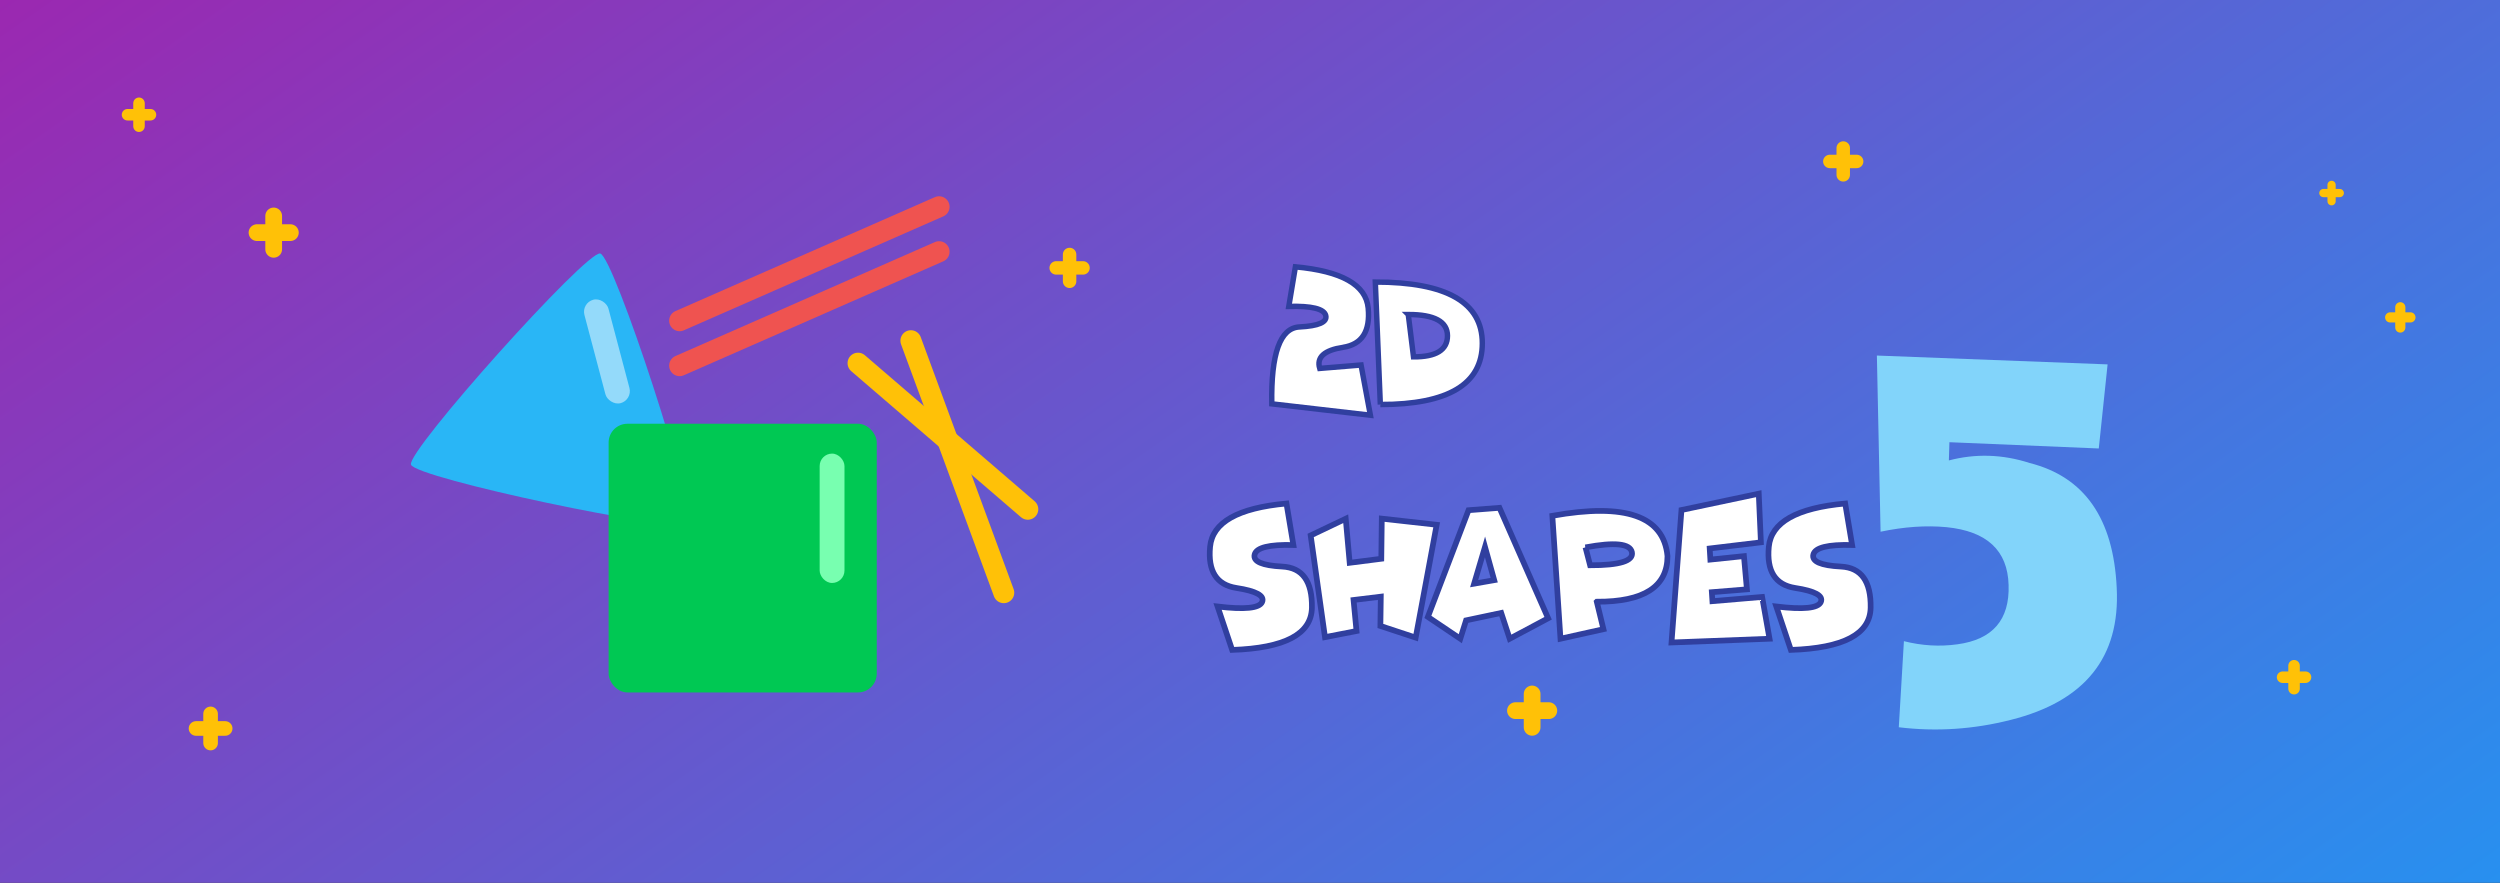 <?xml version="1.0" encoding="UTF-8"?>
<!-- Created with Inkscape (http://www.inkscape.org/) -->
<svg width="187.325mm" height="66.146mm" version="1.1" viewBox="0 0 187.325 66.146" xmlns="http://www.w3.org/2000/svg" xmlns:cc="http://creativecommons.org/ns#" xmlns:dc="http://purl.org/dc/elements/1.1/" xmlns:rdf="http://www.w3.org/1999/02/22-rdf-syntax-ns#" xmlns:xlink="http://www.w3.org/1999/xlink">
 <rect x="0" y="0" width="187.325" height="66.146" fill="#333333" stroke="none"/>
 <defs>
  <linearGradient id="linearGradient70941" x1="80.037" x2="179.14" y1="-58.026" y2="83.426" gradientTransform="translate(-2.5476959e-4,2.6245117e-6)" gradientUnits="userSpaceOnUse">
   <stop stop-color="#9c27b0" offset="0"/>
   <stop stop-color="#2196f3" offset="1"/>
  </linearGradient>
 </defs>
 <polygon transform="matrix(3.497,0,0,3.497,110.318,748.676)" points="" fill="#f9eab0"/>
 <polygon transform="matrix(1.745,0,0,1.742,118.517,115.07)" points="" fill="#f9eab0"/>
 <rect y="-1.4210855e-14" width="187.325" height="66.146" fill="url(#linearGradient70941)"/>
 <g fill="none" stroke="#ffc107" stroke-linecap="round" stroke-linejoin="round" stroke-width="2.646">
  <g transform="matrix(.474 0 0 .474 -6.308 24.144)">
   <path d="m56.571-16.801v5.275"/>
   <path d="m59.209-14.163h-5.275"/>
  </g>
  <g transform="matrix(.474 0 0 .474 87.988 59.962)">
   <path d="m56.571-16.801v5.275"/>
   <path d="m59.209-14.163h-5.275"/>
  </g>
  <g transform="matrix(.381 0 0 .381 116.56 17.493)">
   <path d="m56.571-16.801v5.275"/>
   <path d="m59.209-14.163h-5.275"/>
  </g>
  <g transform="matrix(.381 0 0 .381 58.591 25.47)">
   <path d="m56.571-16.801v5.275"/>
   <path d="m59.209-14.163h-5.275"/>
  </g>
  <g transform="matrix(.414 0 0 .414 -7.641 60.448)">
   <path d="m56.571-16.801v5.275"/>
   <path d="m59.209-14.163h-5.275"/>
  </g>
  <g transform="matrix(.326 0 0 .326 153.451 55.361)">
   <path d="m56.571-16.801v5.275"/>
   <path d="m59.209-14.163h-5.275"/>
  </g>
  <g transform="matrix(.233 0 0 .233 161.524 17.766)">
   <path d="m56.571-16.801v5.275"/>
   <path d="m59.209-14.163h-5.275"/>
  </g>
  <g transform="matrix(.288 0 0 .288 163.562 27.861)">
   <path d="m56.571-16.801v5.275"/>
   <path d="m59.209-14.163h-5.275"/>
  </g>
  <g transform="matrix(.326 0 0 .326 -8.027 13.215)">
   <path d="m56.571-16.801v5.275"/>
   <path d="m59.209-14.163h-5.275"/>
  </g>
 </g>
 <g transform="translate(13.028,75.046)" fill="#f9eab0">
  <g transform="translate(48.817,74.298)">
   <polygon transform="matrix(3.497,0,0,3.497,113.278,365.731)" points=""/>
   <polygon transform="matrix(3.497,0,0,3.497,342.596,411.525)" points=""/>
   <polygon transform="matrix(3.497,0,0,3.497,289.531,373.179)" points=""/>
   <polygon transform="matrix(3.497,0,0,3.497,300.013,440.205)" points=""/>
  </g>
  <polygon transform="matrix(3.497,0,0,3.497,340.138,508.973)" points=""/>
  <polygon transform="matrix(3.497,0,0,3.497,148.517,449.568)" points=""/>
  <polygon transform="matrix(3.497,0,0,3.497,377.835,495.362)" points=""/>
  <polygon transform="matrix(3.497,0,0,3.497,324.771,457.016)" points=""/>
 </g>
 <g transform="matrix(.495 0 0 .496 28.114 11.403)">
  <g transform="translate(61.858,101.925)" fill="#f9eab0">
   <polygon transform="matrix(3.497,0,0,3.497,113.278,365.731)" points=""/>
   <polygon transform="matrix(3.497,0,0,3.497,342.596,411.525)" points=""/>
   <polygon transform="matrix(3.497,0,0,3.497,289.531,373.179)" points=""/>
   <polygon transform="matrix(3.497,0,0,3.497,300.013,440.205)" points=""/>
   <polygon transform="matrix(3.497,0,0,3.497,291.321,434.675)" points=""/>
   <polygon transform="matrix(3.497,0,0,3.497,307.336,443.602)" points=""/>
   <polygon transform="matrix(3.497,0,0,3.497,333.792,451.094)" points=""/>
  </g>
  <g transform="matrix(1.148,0,0,1.148,12.802,-157.175)" fill="#fff" stroke="#303f9f" stroke-width=".754">
   <path d="m102.396 194.257q-3.918-0.616-3.462-5.425 0.456-4.808 10.072-5.69l0.912 5.461q-4.765-0.121-5.112 1.256t3.647 1.583q3.994 0.205 3.907 5.412-0.087 5.207-10.517 5.557l-1.921-5.714q5.34 0.64 5.872-0.592 0.532-1.244-3.397-1.848z" style="font-feature-settings:normal;font-variant-caps:normal;font-variant-ligatures:normal;font-variant-numeric:normal"/>
   <path d="m117.851 195.84 0.391 4.083-4.157 0.809-1.888-13.386 4.624-2.199 0.521 5.799 4.168-0.532 0.065-5.28 7.239 0.809-2.768 14.848-4.656-1.534 0.054-3.854z" style="font-feature-settings:normal;font-variant-caps:normal;font-variant-ligatures:normal;font-variant-numeric:normal"/>
   <path d="m132.688 198.522-0.76 2.416-4.276-2.875 5.362-14.038 4.081-0.314 6.414 14.534-5.069 2.694-1.118-3.395zm3.712-5.292-1.216-4.373-1.433 4.833z" style="font-feature-settings:normal;font-variant-caps:normal;font-variant-ligatures:normal;font-variant-numeric:normal"/>
   <path d="m149.923 196.069 0.879 3.612-5.665 1.256-1.074-16.177q14.457-2.597 15.184 5.304 0 6.041-9.323 6.004zm-1.487-7.152 0.608 2.356q5.861 0 5.513-1.716-0.347-1.716-6.121-0.64z" style="font-feature-settings:normal;font-variant-caps:normal;font-variant-ligatures:normal;font-variant-numeric:normal"/>
   <path d="m171.282 181.85 0.282 6.403-6.751 0.809 0.087 1.462 4.428-0.459 0.391 4.373-4.624 0.375 0.076 1.184 6.555-0.556 0.977 5.497-12.926 0.495 1.313-17.433z" style="font-feature-settings:normal;font-variant-caps:normal;font-variant-ligatures:normal;font-variant-numeric:normal"/>
   <path d="m176.069 194.257q-3.918-0.616-3.462-5.425 0.456-4.808 10.072-5.69l0.912 5.461q-4.765-0.121-5.112 1.256-0.347 1.377 3.647 1.583 3.994 0.205 3.907 5.412-0.087 5.207-10.517 5.557l-1.921-5.714q5.34 0.64 5.872-0.592 0.532-1.244-3.397-1.848z" style="font-feature-settings:normal;font-variant-caps:normal;font-variant-ligatures:normal;font-variant-numeric:normal"/>
  </g>
  <rect x=".114" y=".114" width="264.355" height="87.084" ry="3.035" opacity="0" stroke-width=".228"/>
  <g transform="translate(0,-404.759)" fill="#82d4fa" style="font-feature-settings:normal;font-variant-caps:normal;font-variant-ligatures:normal;font-variant-numeric:normal" aria-label="5">
   <path d="m238.296 448.573 22.608 0.947 1.335-12.704-34.925-1.335 0.56 26.613q5.34-1.12 9.948-0.689 9.216 0.904 9.431 8.742 0.258 7.881-7.751 8.957-4.005 0.56-8.096-0.474l-0.775 13.005q8.527 1.034 16.967-1.12 16.838-4.22 16.02-19.938-0.732-15.718-13.177-18.862-6.158-1.981-12.23-0.388z" fill="#82d4fa" stroke-width=".265" style="font-feature-settings:normal;font-variant-caps:normal;font-variant-ligatures:normal;font-variant-numeric:normal"/>
  </g>
  <g transform="matrix(1.094,0,0,1.094,66.5,-181.703)" fill="#fff" stroke="#303f9f" stroke-width=".754">
   <path d="m73.136 193.037q-3.918 0.604-3.234 2.912l5.72-0.471 1.292 6.935-13.643-1.571q-0.174-10.414 3.82-10.619t3.647-1.583-5.112-1.256l0.912-5.461q9.616 0.882 10.072 5.69t-3.473 5.425z" style="font-feature-settings:normal;font-variant-caps:normal;font-variant-ligatures:normal;font-variant-numeric:normal"/>
   <path d="m78.291 200.938-0.695-16.914q14.804 0 14.804 8.457 0 8.457-14.109 8.457zm3.864-12.432 0.727 5.847q4.699 0.024 4.699-2.912 0-2.936-5.427-2.936z" style="font-feature-settings:normal;font-variant-caps:normal;font-variant-ligatures:normal;font-variant-numeric:normal"/>
  </g>
  <g transform="matrix(.799 0 0 .799 107.116 -11.449)">
   <g stroke-linecap="round" stroke-width="3.969">
    <g transform="translate(-142.522,-91.722)" fill="#fff" stroke="#ef5350">
     <path d="m66.132 137.917 49.159-21.545"/>
     <path d="m66.132 146.414 49.159-21.545"/>
    </g>
    <path d="m-42.589 54.223 32.166 27.614" fill="none" stroke="#ffc107"/>
    <path d="m-32.575 49.975 17.6 47.641" fill="none" stroke="#ffc107"/>
   </g>
   <path d="m-74.789 84.49c-1.792 1.996-51.663-8.534-52.496-11.084-0.832-2.55 33.222-40.475 35.847-39.921s18.441 49.009 16.649 51.005z" fill="#29b6f6"/>
   <rect x="-89.841" y="65.675" width="50.8" height="50.8" ry="3.559" fill="#00c853"/>
   <rect x="-49.859" y="71.32" width="4.704" height="24.459" ry="2.352" fill="#78ffb0"/>
   <rect transform="rotate(-14.854)" x="-102.831" y="17.04" width="4.704" height="20.226" ry="2.352" fill="#94dafa"/>
  </g>
 </g>
</svg>
